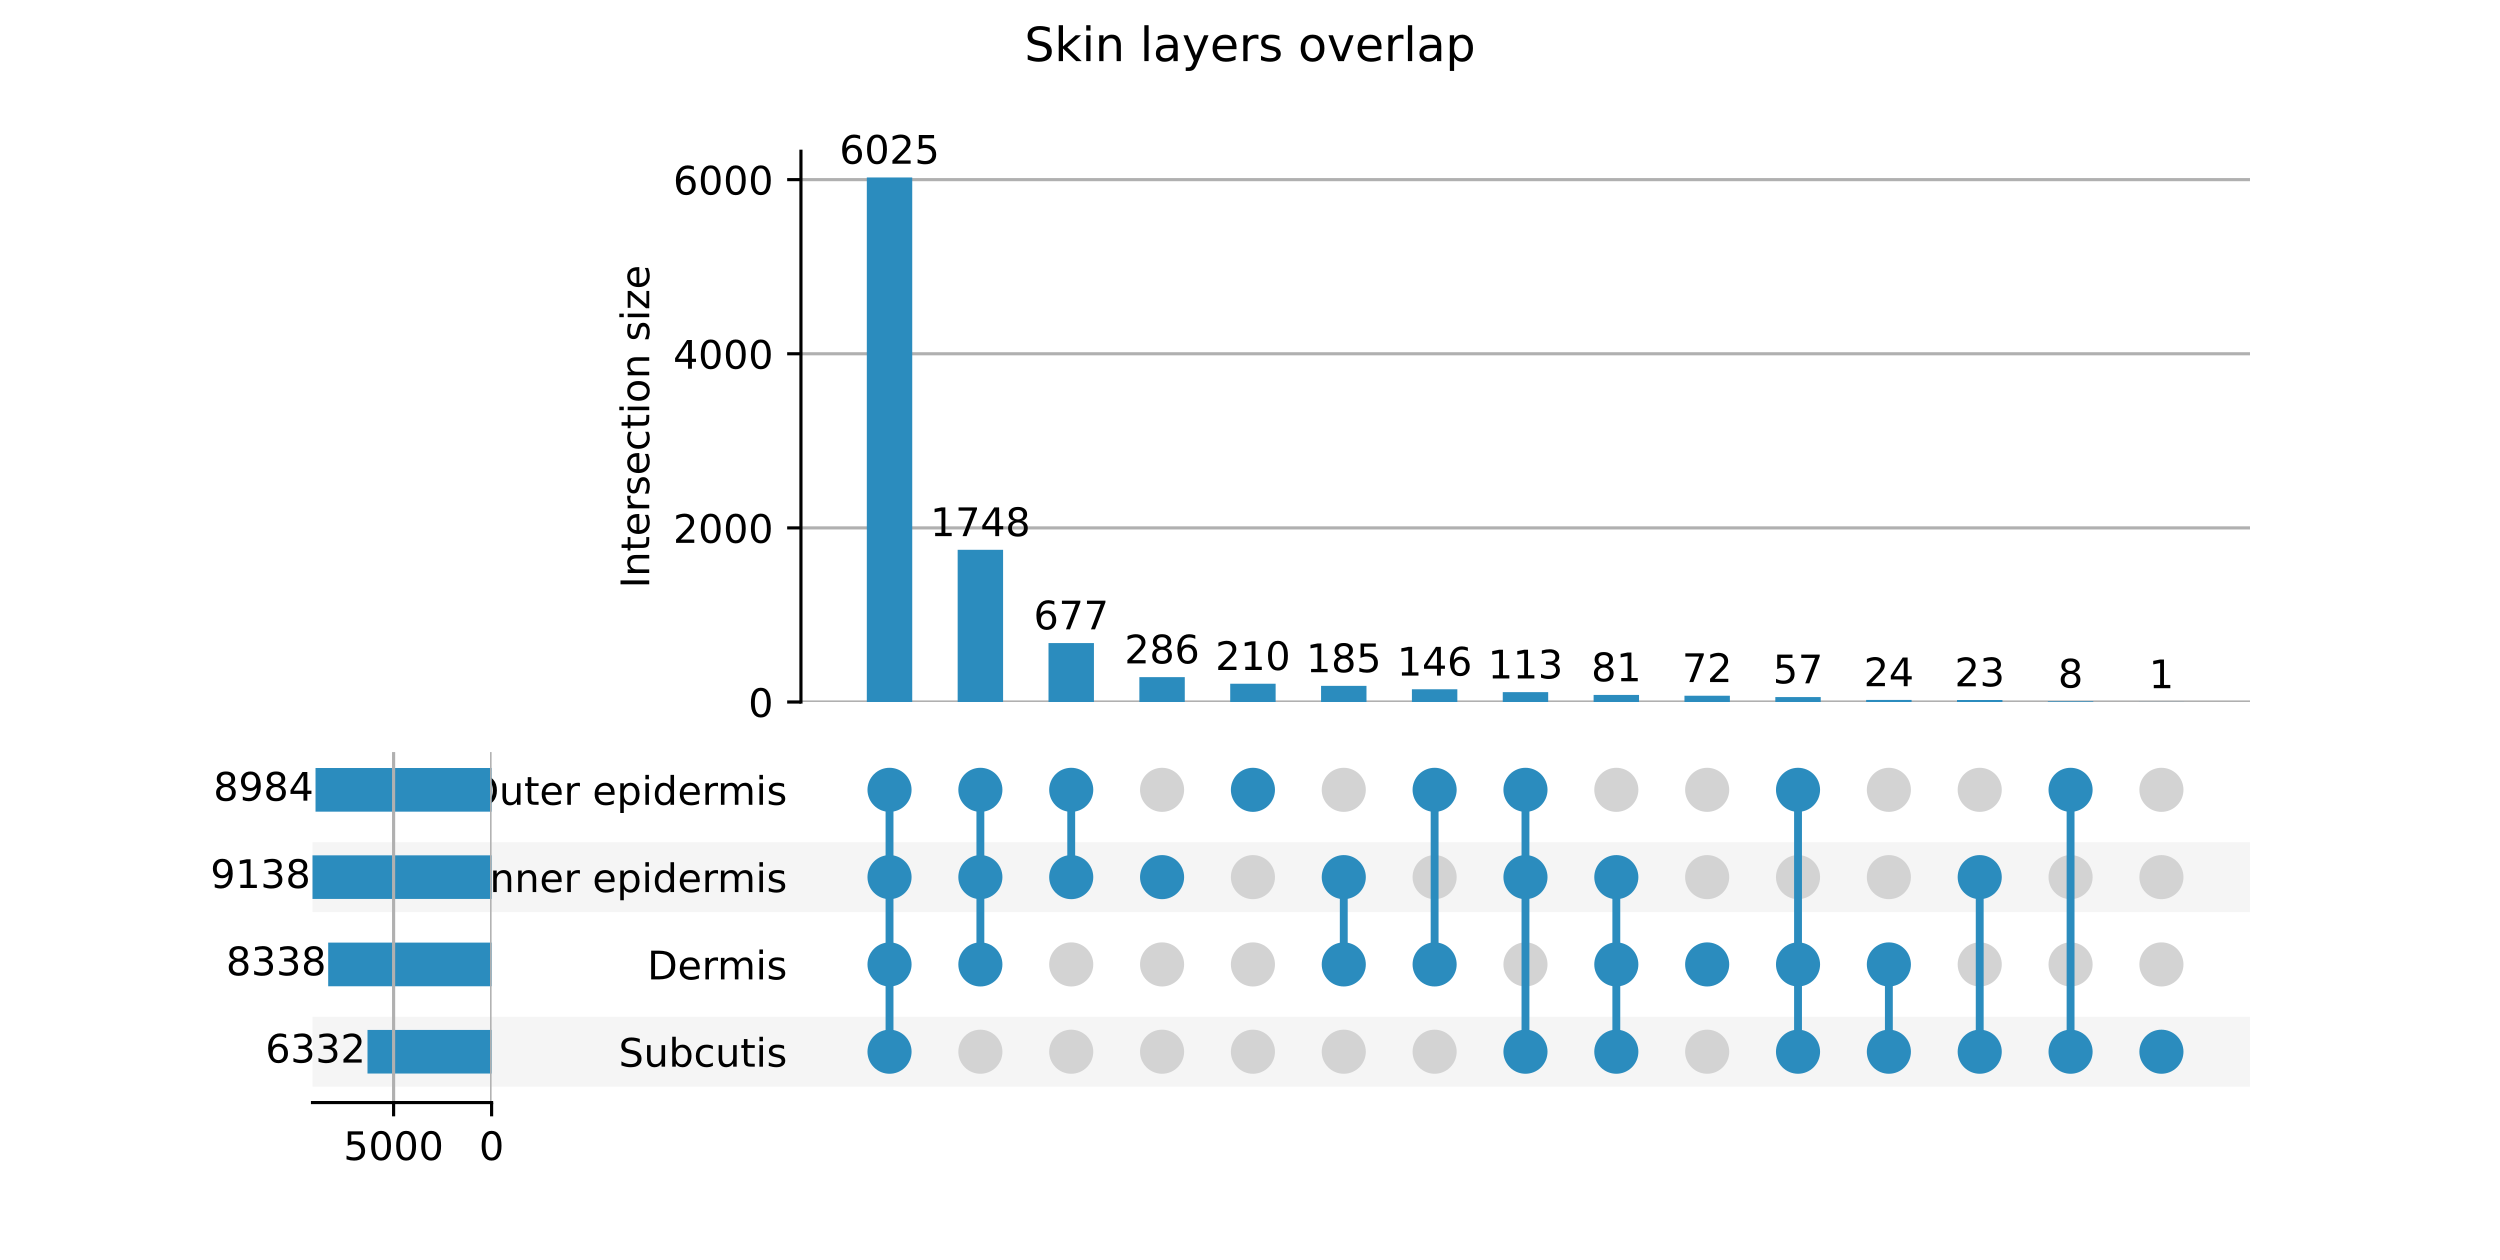 <?xml version="1.0" encoding="utf-8" standalone="no"?>
<!DOCTYPE svg PUBLIC "-//W3C//DTD SVG 1.1//EN"
  "http://www.w3.org/Graphics/SVG/1.1/DTD/svg11.dtd">
<!-- Created with matplotlib (https://matplotlib.org/) -->
<svg height="320pt" version="1.1" viewBox="0 0 634.875 320" width="634.875pt" xmlns="http://www.w3.org/2000/svg" xmlns:xlink="http://www.w3.org/1999/xlink">
 <defs>
  <style type="text/css">
*{stroke-linecap:butt;stroke-linejoin:round;}
  </style>
 </defs>
 <g id="figure_1">
  <g id="patch_1">
   <path d="M 0 320 
L 634.875 320 
L 634.875 0 
L 0 0 
z
" style="fill:#ffffff;"/>
  </g>
  <g id="axes_1">
   <g id="patch_2">
    <path clip-path="url(#p3c042561c0)" d="M 79.359 275.954 
L 571.388 275.954 
L 571.388 258.218 
L 79.359 258.218 
z
" style="fill:#f5f5f5;"/>
   </g>
   <g id="patch_3">
    <path clip-path="url(#p3c042561c0)" d="M 79.359 231.615 
L 571.388 231.615 
L 571.388 213.879 
L 79.359 213.879 
z
" style="fill:#f5f5f5;"/>
   </g>
   <g id="matplotlib.axis_1"/>
   <g id="matplotlib.axis_2">
    <g id="ytick_1"/>
    <g id="ytick_2"/>
    <g id="ytick_3"/>
    <g id="ytick_4"/>
   </g>
  </g>
  <g id="axes_2">
   <g id="PathCollection_1">
    <defs>
     <path d="M 0 5.6 
C 1.485 5.6 2.91 5.01 3.96 3.96 
C 5.01 2.91 5.6 1.485 5.6 0 
C 5.6 -1.485 5.01 -2.91 3.96 -3.96 
C 2.91 -5.01 1.485 -5.6 0 -5.6 
C -1.485 -5.6 -2.91 -5.01 -3.96 -3.96 
C -5.01 -2.91 -5.6 -1.485 -5.6 0 
C -5.6 1.485 -5.01 2.91 -3.96 3.96 
C -2.91 5.01 -1.485 5.6 0 5.6 
z
" id="C0_0_5e2c76a02c"/>
    </defs>
    <g clip-path="url(#p0ba4418e4a)">
     <use style="fill:#2b8cbe;" x="225.895" xlink:href="#C0_0_5e2c76a02c" y="267.086"/>
    </g>
    <g clip-path="url(#p0ba4418e4a)">
     <use style="fill:#2b8cbe;" x="225.895" xlink:href="#C0_0_5e2c76a02c" y="244.917"/>
    </g>
    <g clip-path="url(#p0ba4418e4a)">
     <use style="fill:#2b8cbe;" x="225.895" xlink:href="#C0_0_5e2c76a02c" y="222.747"/>
    </g>
    <g clip-path="url(#p0ba4418e4a)">
     <use style="fill:#2b8cbe;" x="225.895" xlink:href="#C0_0_5e2c76a02c" y="200.578"/>
    </g>
    <g clip-path="url(#p0ba4418e4a)">
     <use style="fill:#d3d3d3;" x="248.966" xlink:href="#C0_0_5e2c76a02c" y="267.086"/>
    </g>
    <g clip-path="url(#p0ba4418e4a)">
     <use style="fill:#2b8cbe;" x="248.966" xlink:href="#C0_0_5e2c76a02c" y="244.917"/>
    </g>
    <g clip-path="url(#p0ba4418e4a)">
     <use style="fill:#2b8cbe;" x="248.966" xlink:href="#C0_0_5e2c76a02c" y="222.747"/>
    </g>
    <g clip-path="url(#p0ba4418e4a)">
     <use style="fill:#2b8cbe;" x="248.966" xlink:href="#C0_0_5e2c76a02c" y="200.578"/>
    </g>
    <g clip-path="url(#p0ba4418e4a)">
     <use style="fill:#d3d3d3;" x="272.037" xlink:href="#C0_0_5e2c76a02c" y="267.086"/>
    </g>
    <g clip-path="url(#p0ba4418e4a)">
     <use style="fill:#d3d3d3;" x="272.037" xlink:href="#C0_0_5e2c76a02c" y="244.917"/>
    </g>
    <g clip-path="url(#p0ba4418e4a)">
     <use style="fill:#2b8cbe;" x="272.037" xlink:href="#C0_0_5e2c76a02c" y="222.747"/>
    </g>
    <g clip-path="url(#p0ba4418e4a)">
     <use style="fill:#2b8cbe;" x="272.037" xlink:href="#C0_0_5e2c76a02c" y="200.578"/>
    </g>
    <g clip-path="url(#p0ba4418e4a)">
     <use style="fill:#d3d3d3;" x="295.109" xlink:href="#C0_0_5e2c76a02c" y="267.086"/>
    </g>
    <g clip-path="url(#p0ba4418e4a)">
     <use style="fill:#d3d3d3;" x="295.109" xlink:href="#C0_0_5e2c76a02c" y="244.917"/>
    </g>
    <g clip-path="url(#p0ba4418e4a)">
     <use style="fill:#2b8cbe;" x="295.109" xlink:href="#C0_0_5e2c76a02c" y="222.747"/>
    </g>
    <g clip-path="url(#p0ba4418e4a)">
     <use style="fill:#d3d3d3;" x="295.109" xlink:href="#C0_0_5e2c76a02c" y="200.578"/>
    </g>
    <g clip-path="url(#p0ba4418e4a)">
     <use style="fill:#d3d3d3;" x="318.18" xlink:href="#C0_0_5e2c76a02c" y="267.086"/>
    </g>
    <g clip-path="url(#p0ba4418e4a)">
     <use style="fill:#d3d3d3;" x="318.18" xlink:href="#C0_0_5e2c76a02c" y="244.917"/>
    </g>
    <g clip-path="url(#p0ba4418e4a)">
     <use style="fill:#d3d3d3;" x="318.18" xlink:href="#C0_0_5e2c76a02c" y="222.747"/>
    </g>
    <g clip-path="url(#p0ba4418e4a)">
     <use style="fill:#2b8cbe;" x="318.18" xlink:href="#C0_0_5e2c76a02c" y="200.578"/>
    </g>
    <g clip-path="url(#p0ba4418e4a)">
     <use style="fill:#d3d3d3;" x="341.251" xlink:href="#C0_0_5e2c76a02c" y="267.086"/>
    </g>
    <g clip-path="url(#p0ba4418e4a)">
     <use style="fill:#2b8cbe;" x="341.251" xlink:href="#C0_0_5e2c76a02c" y="244.917"/>
    </g>
    <g clip-path="url(#p0ba4418e4a)">
     <use style="fill:#2b8cbe;" x="341.251" xlink:href="#C0_0_5e2c76a02c" y="222.747"/>
    </g>
    <g clip-path="url(#p0ba4418e4a)">
     <use style="fill:#d3d3d3;" x="341.251" xlink:href="#C0_0_5e2c76a02c" y="200.578"/>
    </g>
    <g clip-path="url(#p0ba4418e4a)">
     <use style="fill:#d3d3d3;" x="364.322" xlink:href="#C0_0_5e2c76a02c" y="267.086"/>
    </g>
    <g clip-path="url(#p0ba4418e4a)">
     <use style="fill:#2b8cbe;" x="364.322" xlink:href="#C0_0_5e2c76a02c" y="244.917"/>
    </g>
    <g clip-path="url(#p0ba4418e4a)">
     <use style="fill:#d3d3d3;" x="364.322" xlink:href="#C0_0_5e2c76a02c" y="222.747"/>
    </g>
    <g clip-path="url(#p0ba4418e4a)">
     <use style="fill:#2b8cbe;" x="364.322" xlink:href="#C0_0_5e2c76a02c" y="200.578"/>
    </g>
    <g clip-path="url(#p0ba4418e4a)">
     <use style="fill:#2b8cbe;" x="387.394" xlink:href="#C0_0_5e2c76a02c" y="267.086"/>
    </g>
    <g clip-path="url(#p0ba4418e4a)">
     <use style="fill:#d3d3d3;" x="387.394" xlink:href="#C0_0_5e2c76a02c" y="244.917"/>
    </g>
    <g clip-path="url(#p0ba4418e4a)">
     <use style="fill:#2b8cbe;" x="387.394" xlink:href="#C0_0_5e2c76a02c" y="222.747"/>
    </g>
    <g clip-path="url(#p0ba4418e4a)">
     <use style="fill:#2b8cbe;" x="387.394" xlink:href="#C0_0_5e2c76a02c" y="200.578"/>
    </g>
    <g clip-path="url(#p0ba4418e4a)">
     <use style="fill:#2b8cbe;" x="410.465" xlink:href="#C0_0_5e2c76a02c" y="267.086"/>
    </g>
    <g clip-path="url(#p0ba4418e4a)">
     <use style="fill:#2b8cbe;" x="410.465" xlink:href="#C0_0_5e2c76a02c" y="244.917"/>
    </g>
    <g clip-path="url(#p0ba4418e4a)">
     <use style="fill:#2b8cbe;" x="410.465" xlink:href="#C0_0_5e2c76a02c" y="222.747"/>
    </g>
    <g clip-path="url(#p0ba4418e4a)">
     <use style="fill:#d3d3d3;" x="410.465" xlink:href="#C0_0_5e2c76a02c" y="200.578"/>
    </g>
    <g clip-path="url(#p0ba4418e4a)">
     <use style="fill:#d3d3d3;" x="433.536" xlink:href="#C0_0_5e2c76a02c" y="267.086"/>
    </g>
    <g clip-path="url(#p0ba4418e4a)">
     <use style="fill:#2b8cbe;" x="433.536" xlink:href="#C0_0_5e2c76a02c" y="244.917"/>
    </g>
    <g clip-path="url(#p0ba4418e4a)">
     <use style="fill:#d3d3d3;" x="433.536" xlink:href="#C0_0_5e2c76a02c" y="222.747"/>
    </g>
    <g clip-path="url(#p0ba4418e4a)">
     <use style="fill:#d3d3d3;" x="433.536" xlink:href="#C0_0_5e2c76a02c" y="200.578"/>
    </g>
    <g clip-path="url(#p0ba4418e4a)">
     <use style="fill:#2b8cbe;" x="456.608" xlink:href="#C0_0_5e2c76a02c" y="267.086"/>
    </g>
    <g clip-path="url(#p0ba4418e4a)">
     <use style="fill:#2b8cbe;" x="456.608" xlink:href="#C0_0_5e2c76a02c" y="244.917"/>
    </g>
    <g clip-path="url(#p0ba4418e4a)">
     <use style="fill:#d3d3d3;" x="456.608" xlink:href="#C0_0_5e2c76a02c" y="222.747"/>
    </g>
    <g clip-path="url(#p0ba4418e4a)">
     <use style="fill:#2b8cbe;" x="456.608" xlink:href="#C0_0_5e2c76a02c" y="200.578"/>
    </g>
    <g clip-path="url(#p0ba4418e4a)">
     <use style="fill:#2b8cbe;" x="479.679" xlink:href="#C0_0_5e2c76a02c" y="267.086"/>
    </g>
    <g clip-path="url(#p0ba4418e4a)">
     <use style="fill:#2b8cbe;" x="479.679" xlink:href="#C0_0_5e2c76a02c" y="244.917"/>
    </g>
    <g clip-path="url(#p0ba4418e4a)">
     <use style="fill:#d3d3d3;" x="479.679" xlink:href="#C0_0_5e2c76a02c" y="222.747"/>
    </g>
    <g clip-path="url(#p0ba4418e4a)">
     <use style="fill:#d3d3d3;" x="479.679" xlink:href="#C0_0_5e2c76a02c" y="200.578"/>
    </g>
    <g clip-path="url(#p0ba4418e4a)">
     <use style="fill:#2b8cbe;" x="502.75" xlink:href="#C0_0_5e2c76a02c" y="267.086"/>
    </g>
    <g clip-path="url(#p0ba4418e4a)">
     <use style="fill:#d3d3d3;" x="502.75" xlink:href="#C0_0_5e2c76a02c" y="244.917"/>
    </g>
    <g clip-path="url(#p0ba4418e4a)">
     <use style="fill:#2b8cbe;" x="502.75" xlink:href="#C0_0_5e2c76a02c" y="222.747"/>
    </g>
    <g clip-path="url(#p0ba4418e4a)">
     <use style="fill:#d3d3d3;" x="502.75" xlink:href="#C0_0_5e2c76a02c" y="200.578"/>
    </g>
    <g clip-path="url(#p0ba4418e4a)">
     <use style="fill:#2b8cbe;" x="525.822" xlink:href="#C0_0_5e2c76a02c" y="267.086"/>
    </g>
    <g clip-path="url(#p0ba4418e4a)">
     <use style="fill:#d3d3d3;" x="525.822" xlink:href="#C0_0_5e2c76a02c" y="244.917"/>
    </g>
    <g clip-path="url(#p0ba4418e4a)">
     <use style="fill:#d3d3d3;" x="525.822" xlink:href="#C0_0_5e2c76a02c" y="222.747"/>
    </g>
    <g clip-path="url(#p0ba4418e4a)">
     <use style="fill:#2b8cbe;" x="525.822" xlink:href="#C0_0_5e2c76a02c" y="200.578"/>
    </g>
    <g clip-path="url(#p0ba4418e4a)">
     <use style="fill:#2b8cbe;" x="548.893" xlink:href="#C0_0_5e2c76a02c" y="267.086"/>
    </g>
    <g clip-path="url(#p0ba4418e4a)">
     <use style="fill:#d3d3d3;" x="548.893" xlink:href="#C0_0_5e2c76a02c" y="244.917"/>
    </g>
    <g clip-path="url(#p0ba4418e4a)">
     <use style="fill:#d3d3d3;" x="548.893" xlink:href="#C0_0_5e2c76a02c" y="222.747"/>
    </g>
    <g clip-path="url(#p0ba4418e4a)">
     <use style="fill:#d3d3d3;" x="548.893" xlink:href="#C0_0_5e2c76a02c" y="200.578"/>
    </g>
   </g>
   <g id="matplotlib.axis_3">
    <g id="ytick_5">
     <g id="line2d_1"/>
     <g id="text_1">
      <!-- Subcutis -->
      <defs>
       <path d="M 53.516 70.516 
L 53.516 60.891 
Q 47.906 63.578 42.922 64.891 
Q 37.938 66.219 33.297 66.219 
Q 25.25 66.219 20.875 63.094 
Q 16.5 59.969 16.5 54.203 
Q 16.5 49.359 19.406 46.891 
Q 22.312 44.438 30.422 42.922 
L 36.375 41.703 
Q 47.406 39.594 52.656 34.297 
Q 57.906 29 57.906 20.125 
Q 57.906 9.516 50.797 4.047 
Q 43.703 -1.422 29.984 -1.422 
Q 24.812 -1.422 18.969 -0.25 
Q 13.141 0.922 6.891 3.219 
L 6.891 13.375 
Q 12.891 10.016 18.656 8.297 
Q 24.422 6.594 29.984 6.594 
Q 38.422 6.594 43.016 9.906 
Q 47.609 13.234 47.609 19.391 
Q 47.609 24.75 44.312 27.781 
Q 41.016 30.812 33.5 32.328 
L 27.484 33.5 
Q 16.453 35.688 11.516 40.375 
Q 6.594 45.062 6.594 53.422 
Q 6.594 63.094 13.406 68.656 
Q 20.219 74.219 32.172 74.219 
Q 37.312 74.219 42.625 73.281 
Q 47.953 72.359 53.516 70.516 
z
" id="DejaVuSans-83"/>
       <path d="M 8.5 21.578 
L 8.5 54.688 
L 17.484 54.688 
L 17.484 21.922 
Q 17.484 14.156 20.5 10.266 
Q 23.531 6.391 29.594 6.391 
Q 36.859 6.391 41.078 11.031 
Q 45.312 15.672 45.312 23.688 
L 45.312 54.688 
L 54.297 54.688 
L 54.297 0 
L 45.312 0 
L 45.312 8.406 
Q 42.047 3.422 37.719 1 
Q 33.406 -1.422 27.688 -1.422 
Q 18.266 -1.422 13.375 4.438 
Q 8.5 10.297 8.5 21.578 
z
M 31.109 56 
z
" id="DejaVuSans-117"/>
       <path d="M 48.688 27.297 
Q 48.688 37.203 44.609 42.844 
Q 40.531 48.484 33.406 48.484 
Q 26.266 48.484 22.188 42.844 
Q 18.109 37.203 18.109 27.297 
Q 18.109 17.391 22.188 11.75 
Q 26.266 6.109 33.406 6.109 
Q 40.531 6.109 44.609 11.75 
Q 48.688 17.391 48.688 27.297 
z
M 18.109 46.391 
Q 20.953 51.266 25.266 53.625 
Q 29.594 56 35.594 56 
Q 45.562 56 51.781 48.094 
Q 58.016 40.188 58.016 27.297 
Q 58.016 14.406 51.781 6.484 
Q 45.562 -1.422 35.594 -1.422 
Q 29.594 -1.422 25.266 0.953 
Q 20.953 3.328 18.109 8.203 
L 18.109 0 
L 9.078 0 
L 9.078 75.984 
L 18.109 75.984 
z
" id="DejaVuSans-98"/>
       <path d="M 48.781 52.594 
L 48.781 44.188 
Q 44.969 46.297 41.141 47.344 
Q 37.312 48.391 33.406 48.391 
Q 24.656 48.391 19.812 42.844 
Q 14.984 37.312 14.984 27.297 
Q 14.984 17.281 19.812 11.734 
Q 24.656 6.203 33.406 6.203 
Q 37.312 6.203 41.141 7.25 
Q 44.969 8.297 48.781 10.406 
L 48.781 2.094 
Q 45.016 0.344 40.984 -0.531 
Q 36.969 -1.422 32.422 -1.422 
Q 20.062 -1.422 12.781 6.344 
Q 5.516 14.109 5.516 27.297 
Q 5.516 40.672 12.859 48.328 
Q 20.219 56 33.016 56 
Q 37.156 56 41.109 55.141 
Q 45.062 54.297 48.781 52.594 
z
" id="DejaVuSans-99"/>
       <path d="M 18.312 70.219 
L 18.312 54.688 
L 36.812 54.688 
L 36.812 47.703 
L 18.312 47.703 
L 18.312 18.016 
Q 18.312 11.328 20.141 9.422 
Q 21.969 7.516 27.594 7.516 
L 36.812 7.516 
L 36.812 0 
L 27.594 0 
Q 17.188 0 13.234 3.875 
Q 9.281 7.766 9.281 18.016 
L 9.281 47.703 
L 2.688 47.703 
L 2.688 54.688 
L 9.281 54.688 
L 9.281 70.219 
z
" id="DejaVuSans-116"/>
       <path d="M 9.422 54.688 
L 18.406 54.688 
L 18.406 0 
L 9.422 0 
z
M 9.422 75.984 
L 18.406 75.984 
L 18.406 64.594 
L 9.422 64.594 
z
" id="DejaVuSans-105"/>
       <path d="M 44.281 53.078 
L 44.281 44.578 
Q 40.484 46.531 36.375 47.5 
Q 32.281 48.484 27.875 48.484 
Q 21.188 48.484 17.844 46.438 
Q 14.5 44.391 14.5 40.281 
Q 14.5 37.156 16.891 35.375 
Q 19.281 33.594 26.516 31.984 
L 29.594 31.297 
Q 39.156 29.25 43.188 25.516 
Q 47.219 21.781 47.219 15.094 
Q 47.219 7.469 41.188 3.016 
Q 35.156 -1.422 24.609 -1.422 
Q 20.219 -1.422 15.453 -0.562 
Q 10.688 0.297 5.422 2 
L 5.422 11.281 
Q 10.406 8.688 15.234 7.391 
Q 20.062 6.109 24.812 6.109 
Q 31.156 6.109 34.562 8.281 
Q 37.984 10.453 37.984 14.406 
Q 37.984 18.062 35.516 20.016 
Q 33.062 21.969 24.703 23.781 
L 21.578 24.516 
Q 13.234 26.266 9.516 29.906 
Q 5.812 33.547 5.812 39.891 
Q 5.812 47.609 11.281 51.797 
Q 16.75 56 26.812 56 
Q 31.781 56 36.172 55.266 
Q 40.578 54.547 44.281 53.078 
z
" id="DejaVuSans-115"/>
      </defs>
      <g transform="translate(157.122 270.885)scale(0.1 -0.1)">
       <use xlink:href="#DejaVuSans-83"/>
       <use x="63.477" xlink:href="#DejaVuSans-117"/>
       <use x="126.855" xlink:href="#DejaVuSans-98"/>
       <use x="190.332" xlink:href="#DejaVuSans-99"/>
       <use x="245.312" xlink:href="#DejaVuSans-117"/>
       <use x="308.691" xlink:href="#DejaVuSans-116"/>
       <use x="347.9" xlink:href="#DejaVuSans-105"/>
       <use x="375.684" xlink:href="#DejaVuSans-115"/>
      </g>
     </g>
    </g>
    <g id="ytick_6">
     <g id="line2d_2"/>
     <g id="text_2">
      <!-- Dermis -->
      <defs>
       <path d="M 19.672 64.797 
L 19.672 8.109 
L 31.594 8.109 
Q 46.688 8.109 53.688 14.938 
Q 60.688 21.781 60.688 36.531 
Q 60.688 51.172 53.688 57.984 
Q 46.688 64.797 31.594 64.797 
z
M 9.812 72.906 
L 30.078 72.906 
Q 51.266 72.906 61.172 64.094 
Q 71.094 55.281 71.094 36.531 
Q 71.094 17.672 61.125 8.828 
Q 51.172 0 30.078 0 
L 9.812 0 
z
" id="DejaVuSans-68"/>
       <path d="M 56.203 29.594 
L 56.203 25.203 
L 14.891 25.203 
Q 15.484 15.922 20.484 11.062 
Q 25.484 6.203 34.422 6.203 
Q 39.594 6.203 44.453 7.469 
Q 49.312 8.734 54.109 11.281 
L 54.109 2.781 
Q 49.266 0.734 44.188 -0.344 
Q 39.109 -1.422 33.891 -1.422 
Q 20.797 -1.422 13.156 6.188 
Q 5.516 13.812 5.516 26.812 
Q 5.516 40.234 12.766 48.109 
Q 20.016 56 32.328 56 
Q 43.359 56 49.781 48.891 
Q 56.203 41.797 56.203 29.594 
z
M 47.219 32.234 
Q 47.125 39.594 43.094 43.984 
Q 39.062 48.391 32.422 48.391 
Q 24.906 48.391 20.391 44.141 
Q 15.875 39.891 15.188 32.172 
z
" id="DejaVuSans-101"/>
       <path d="M 41.109 46.297 
Q 39.594 47.172 37.812 47.578 
Q 36.031 48 33.891 48 
Q 26.266 48 22.188 43.047 
Q 18.109 38.094 18.109 28.812 
L 18.109 0 
L 9.078 0 
L 9.078 54.688 
L 18.109 54.688 
L 18.109 46.188 
Q 20.953 51.172 25.484 53.578 
Q 30.031 56 36.531 56 
Q 37.453 56 38.578 55.875 
Q 39.703 55.766 41.062 55.516 
z
" id="DejaVuSans-114"/>
       <path d="M 52 44.188 
Q 55.375 50.25 60.062 53.125 
Q 64.75 56 71.094 56 
Q 79.641 56 84.281 50.016 
Q 88.922 44.047 88.922 33.016 
L 88.922 0 
L 79.891 0 
L 79.891 32.719 
Q 79.891 40.578 77.094 44.375 
Q 74.312 48.188 68.609 48.188 
Q 61.625 48.188 57.562 43.547 
Q 53.516 38.922 53.516 30.906 
L 53.516 0 
L 44.484 0 
L 44.484 32.719 
Q 44.484 40.625 41.703 44.406 
Q 38.922 48.188 33.109 48.188 
Q 26.219 48.188 22.156 43.531 
Q 18.109 38.875 18.109 30.906 
L 18.109 0 
L 9.078 0 
L 9.078 54.688 
L 18.109 54.688 
L 18.109 46.188 
Q 21.188 51.219 25.484 53.609 
Q 29.781 56 35.688 56 
Q 41.656 56 45.828 52.969 
Q 50 49.953 52 44.188 
z
" id="DejaVuSans-109"/>
      </defs>
      <g transform="translate(164.383 248.716)scale(0.1 -0.1)">
       <use xlink:href="#DejaVuSans-68"/>
       <use x="77.002" xlink:href="#DejaVuSans-101"/>
       <use x="138.525" xlink:href="#DejaVuSans-114"/>
       <use x="177.889" xlink:href="#DejaVuSans-109"/>
       <use x="275.301" xlink:href="#DejaVuSans-105"/>
       <use x="303.084" xlink:href="#DejaVuSans-115"/>
      </g>
     </g>
    </g>
    <g id="ytick_7">
     <g id="line2d_3"/>
     <g id="text_3">
      <!-- Inner epidermis -->
      <defs>
       <path d="M 9.812 72.906 
L 19.672 72.906 
L 19.672 0 
L 9.812 0 
z
" id="DejaVuSans-73"/>
       <path d="M 54.891 33.016 
L 54.891 0 
L 45.906 0 
L 45.906 32.719 
Q 45.906 40.484 42.875 44.328 
Q 39.844 48.188 33.797 48.188 
Q 26.516 48.188 22.312 43.547 
Q 18.109 38.922 18.109 30.906 
L 18.109 0 
L 9.078 0 
L 9.078 54.688 
L 18.109 54.688 
L 18.109 46.188 
Q 21.344 51.125 25.703 53.562 
Q 30.078 56 35.797 56 
Q 45.219 56 50.047 50.172 
Q 54.891 44.344 54.891 33.016 
z
" id="DejaVuSans-110"/>
       <path id="DejaVuSans-32"/>
       <path d="M 18.109 8.203 
L 18.109 -20.797 
L 9.078 -20.797 
L 9.078 54.688 
L 18.109 54.688 
L 18.109 46.391 
Q 20.953 51.266 25.266 53.625 
Q 29.594 56 35.594 56 
Q 45.562 56 51.781 48.094 
Q 58.016 40.188 58.016 27.297 
Q 58.016 14.406 51.781 6.484 
Q 45.562 -1.422 35.594 -1.422 
Q 29.594 -1.422 25.266 0.953 
Q 20.953 3.328 18.109 8.203 
z
M 48.688 27.297 
Q 48.688 37.203 44.609 42.844 
Q 40.531 48.484 33.406 48.484 
Q 26.266 48.484 22.188 42.844 
Q 18.109 37.203 18.109 27.297 
Q 18.109 17.391 22.188 11.75 
Q 26.266 6.109 33.406 6.109 
Q 40.531 6.109 44.609 11.75 
Q 48.688 17.391 48.688 27.297 
z
" id="DejaVuSans-112"/>
       <path d="M 45.406 46.391 
L 45.406 75.984 
L 54.391 75.984 
L 54.391 0 
L 45.406 0 
L 45.406 8.203 
Q 42.578 3.328 38.25 0.953 
Q 33.938 -1.422 27.875 -1.422 
Q 17.969 -1.422 11.734 6.484 
Q 5.516 14.406 5.516 27.297 
Q 5.516 40.188 11.734 48.094 
Q 17.969 56 27.875 56 
Q 33.938 56 38.25 53.625 
Q 42.578 51.266 45.406 46.391 
z
M 14.797 27.297 
Q 14.797 17.391 18.875 11.75 
Q 22.953 6.109 30.078 6.109 
Q 37.203 6.109 41.297 11.75 
Q 45.406 17.391 45.406 27.297 
Q 45.406 37.203 41.297 42.844 
Q 37.203 48.484 30.078 48.484 
Q 22.953 48.484 18.875 42.844 
Q 14.797 37.203 14.797 27.297 
z
" id="DejaVuSans-100"/>
      </defs>
      <g transform="translate(121.388 226.546)scale(0.1 -0.1)">
       <use xlink:href="#DejaVuSans-73"/>
       <use x="29.492" xlink:href="#DejaVuSans-110"/>
       <use x="92.871" xlink:href="#DejaVuSans-110"/>
       <use x="156.25" xlink:href="#DejaVuSans-101"/>
       <use x="217.773" xlink:href="#DejaVuSans-114"/>
       <use x="258.887" xlink:href="#DejaVuSans-32"/>
       <use x="290.674" xlink:href="#DejaVuSans-101"/>
       <use x="352.197" xlink:href="#DejaVuSans-112"/>
       <use x="415.674" xlink:href="#DejaVuSans-105"/>
       <use x="443.457" xlink:href="#DejaVuSans-100"/>
       <use x="506.934" xlink:href="#DejaVuSans-101"/>
       <use x="568.457" xlink:href="#DejaVuSans-114"/>
       <use x="607.82" xlink:href="#DejaVuSans-109"/>
       <use x="705.232" xlink:href="#DejaVuSans-105"/>
       <use x="733.016" xlink:href="#DejaVuSans-115"/>
      </g>
     </g>
    </g>
    <g id="ytick_8">
     <g id="line2d_4"/>
     <g id="text_4">
      <!-- Outer epidermis -->
      <defs>
       <path d="M 39.406 66.219 
Q 28.656 66.219 22.328 58.203 
Q 16.016 50.203 16.016 36.375 
Q 16.016 22.609 22.328 14.594 
Q 28.656 6.594 39.406 6.594 
Q 50.141 6.594 56.422 14.594 
Q 62.703 22.609 62.703 36.375 
Q 62.703 50.203 56.422 58.203 
Q 50.141 66.219 39.406 66.219 
z
M 39.406 74.219 
Q 54.734 74.219 63.906 63.938 
Q 73.094 53.656 73.094 36.375 
Q 73.094 19.141 63.906 8.859 
Q 54.734 -1.422 39.406 -1.422 
Q 24.031 -1.422 14.812 8.828 
Q 5.609 19.094 5.609 36.375 
Q 5.609 53.656 14.812 63.938 
Q 24.031 74.219 39.406 74.219 
z
" id="DejaVuSans-79"/>
      </defs>
      <g transform="translate(118.883 204.377)scale(0.1 -0.1)">
       <use xlink:href="#DejaVuSans-79"/>
       <use x="78.711" xlink:href="#DejaVuSans-117"/>
       <use x="142.09" xlink:href="#DejaVuSans-116"/>
       <use x="181.299" xlink:href="#DejaVuSans-101"/>
       <use x="242.822" xlink:href="#DejaVuSans-114"/>
       <use x="283.936" xlink:href="#DejaVuSans-32"/>
       <use x="315.723" xlink:href="#DejaVuSans-101"/>
       <use x="377.246" xlink:href="#DejaVuSans-112"/>
       <use x="440.723" xlink:href="#DejaVuSans-105"/>
       <use x="468.506" xlink:href="#DejaVuSans-100"/>
       <use x="531.982" xlink:href="#DejaVuSans-101"/>
       <use x="593.506" xlink:href="#DejaVuSans-114"/>
       <use x="632.869" xlink:href="#DejaVuSans-109"/>
       <use x="730.281" xlink:href="#DejaVuSans-105"/>
       <use x="758.064" xlink:href="#DejaVuSans-115"/>
      </g>
     </g>
    </g>
   </g>
   <g id="LineCollection_1">
    <path clip-path="url(#p0ba4418e4a)" d="M 225.895 267.086 
L 225.895 200.578 
" style="fill:none;stroke:#2b8cbe;stroke-width:2;"/>
    <path clip-path="url(#p0ba4418e4a)" d="M 248.966 244.917 
L 248.966 200.578 
" style="fill:none;stroke:#2b8cbe;stroke-width:2;"/>
    <path clip-path="url(#p0ba4418e4a)" d="M 272.037 222.747 
L 272.037 200.578 
" style="fill:none;stroke:#2b8cbe;stroke-width:2;"/>
    <path clip-path="url(#p0ba4418e4a)" d="M 295.109 222.747 
L 295.109 222.747 
" style="fill:none;stroke:#2b8cbe;stroke-width:2;"/>
    <path clip-path="url(#p0ba4418e4a)" d="M 318.18 200.578 
L 318.18 200.578 
" style="fill:none;stroke:#2b8cbe;stroke-width:2;"/>
    <path clip-path="url(#p0ba4418e4a)" d="M 341.251 244.917 
L 341.251 222.747 
" style="fill:none;stroke:#2b8cbe;stroke-width:2;"/>
    <path clip-path="url(#p0ba4418e4a)" d="M 364.322 244.917 
L 364.322 200.578 
" style="fill:none;stroke:#2b8cbe;stroke-width:2;"/>
    <path clip-path="url(#p0ba4418e4a)" d="M 387.394 267.086 
L 387.394 200.578 
" style="fill:none;stroke:#2b8cbe;stroke-width:2;"/>
    <path clip-path="url(#p0ba4418e4a)" d="M 410.465 267.086 
L 410.465 222.747 
" style="fill:none;stroke:#2b8cbe;stroke-width:2;"/>
    <path clip-path="url(#p0ba4418e4a)" d="M 433.536 244.917 
L 433.536 244.917 
" style="fill:none;stroke:#2b8cbe;stroke-width:2;"/>
    <path clip-path="url(#p0ba4418e4a)" d="M 456.608 267.086 
L 456.608 200.578 
" style="fill:none;stroke:#2b8cbe;stroke-width:2;"/>
    <path clip-path="url(#p0ba4418e4a)" d="M 479.679 267.086 
L 479.679 244.917 
" style="fill:none;stroke:#2b8cbe;stroke-width:2;"/>
    <path clip-path="url(#p0ba4418e4a)" d="M 502.75 267.086 
L 502.75 222.747 
" style="fill:none;stroke:#2b8cbe;stroke-width:2;"/>
    <path clip-path="url(#p0ba4418e4a)" d="M 525.822 267.086 
L 525.822 200.578 
" style="fill:none;stroke:#2b8cbe;stroke-width:2;"/>
    <path clip-path="url(#p0ba4418e4a)" d="M 548.893 267.086 
L 548.893 267.086 
" style="fill:none;stroke:#2b8cbe;stroke-width:2;"/>
   </g>
  </g>
  <g id="axes_3">
   <g id="patch_4">
    <path clip-path="url(#p983e0ebde7)" d="M 124.841 272.629 
L 93.325 272.629 
L 93.325 261.544 
L 124.841 261.544 
z
" style="fill:#2b8cbe;"/>
   </g>
   <g id="patch_5">
    <path clip-path="url(#p983e0ebde7)" d="M 124.841 250.459 
L 83.341 250.459 
L 83.341 239.374 
L 124.841 239.374 
z
" style="fill:#2b8cbe;"/>
   </g>
   <g id="patch_6">
    <path clip-path="url(#p983e0ebde7)" d="M 124.841 228.29 
L 79.359 228.29 
L 79.359 217.205 
L 124.841 217.205 
z
" style="fill:#2b8cbe;"/>
   </g>
   <g id="patch_7">
    <path clip-path="url(#p983e0ebde7)" d="M 124.841 206.12 
L 80.126 206.12 
L 80.126 195.035 
L 124.841 195.035 
z
" style="fill:#2b8cbe;"/>
   </g>
   <g id="matplotlib.axis_4">
    <g id="xtick_1">
     <g id="line2d_5">
      <path clip-path="url(#p983e0ebde7)" d="M 124.841 280 
L 124.841 190.989 
" style="fill:none;stroke:#b0b0b0;stroke-linecap:square;stroke-width:0.8;"/>
     </g>
     <g id="line2d_6">
      <defs>
       <path d="M 0 0 
L 0 3.5 
" id="m8271b9e936" style="stroke:#000000;stroke-width:0.8;"/>
      </defs>
      <g>
       <use style="stroke:#000000;stroke-width:0.8;" x="124.841" xlink:href="#m8271b9e936" y="280"/>
      </g>
     </g>
     <g id="text_5">
      <!-- 0 -->
      <defs>
       <path d="M 31.781 66.406 
Q 24.172 66.406 20.328 58.906 
Q 16.5 51.422 16.5 36.375 
Q 16.5 21.391 20.328 13.891 
Q 24.172 6.391 31.781 6.391 
Q 39.453 6.391 43.281 13.891 
Q 47.125 21.391 47.125 36.375 
Q 47.125 51.422 43.281 58.906 
Q 39.453 66.406 31.781 66.406 
z
M 31.781 74.219 
Q 44.047 74.219 50.516 64.516 
Q 56.984 54.828 56.984 36.375 
Q 56.984 17.969 50.516 8.266 
Q 44.047 -1.422 31.781 -1.422 
Q 19.531 -1.422 13.062 8.266 
Q 6.594 17.969 6.594 36.375 
Q 6.594 54.828 13.062 64.516 
Q 19.531 74.219 31.781 74.219 
z
" id="DejaVuSans-48"/>
      </defs>
      <g transform="translate(121.66 294.598)scale(0.1 -0.1)">
       <use xlink:href="#DejaVuSans-48"/>
      </g>
     </g>
    </g>
    <g id="xtick_2">
     <g id="line2d_7">
      <path clip-path="url(#p983e0ebde7)" d="M 99.955 280 
L 99.955 190.989 
" style="fill:none;stroke:#b0b0b0;stroke-linecap:square;stroke-width:0.8;"/>
     </g>
     <g id="line2d_8">
      <g>
       <use style="stroke:#000000;stroke-width:0.8;" x="99.955" xlink:href="#m8271b9e936" y="280"/>
      </g>
     </g>
     <g id="text_6">
      <!-- 5000 -->
      <defs>
       <path d="M 10.797 72.906 
L 49.516 72.906 
L 49.516 64.594 
L 19.828 64.594 
L 19.828 46.734 
Q 21.969 47.469 24.109 47.828 
Q 26.266 48.188 28.422 48.188 
Q 40.625 48.188 47.75 41.5 
Q 54.891 34.812 54.891 23.391 
Q 54.891 11.625 47.562 5.094 
Q 40.234 -1.422 26.906 -1.422 
Q 22.312 -1.422 17.547 -0.641 
Q 12.797 0.141 7.719 1.703 
L 7.719 11.625 
Q 12.109 9.234 16.797 8.062 
Q 21.484 6.891 26.703 6.891 
Q 35.156 6.891 40.078 11.328 
Q 45.016 15.766 45.016 23.391 
Q 45.016 31 40.078 35.438 
Q 35.156 39.891 26.703 39.891 
Q 22.75 39.891 18.812 39.016 
Q 14.891 38.141 10.797 36.281 
z
" id="DejaVuSans-53"/>
      </defs>
      <g transform="translate(87.23 294.598)scale(0.1 -0.1)">
       <use xlink:href="#DejaVuSans-53"/>
       <use x="63.623" xlink:href="#DejaVuSans-48"/>
       <use x="127.246" xlink:href="#DejaVuSans-48"/>
       <use x="190.869" xlink:href="#DejaVuSans-48"/>
      </g>
     </g>
    </g>
   </g>
   <g id="patch_8">
    <path d="M 79.359 280 
L 124.841 280 
" style="fill:none;stroke:#000000;stroke-linecap:square;stroke-linejoin:miter;stroke-width:0.8;"/>
   </g>
   <g id="text_7">
    <!-- 6332 -->
    <defs>
     <path d="M 33.016 40.375 
Q 26.375 40.375 22.484 35.828 
Q 18.609 31.297 18.609 23.391 
Q 18.609 15.531 22.484 10.953 
Q 26.375 6.391 33.016 6.391 
Q 39.656 6.391 43.531 10.953 
Q 47.406 15.531 47.406 23.391 
Q 47.406 31.297 43.531 35.828 
Q 39.656 40.375 33.016 40.375 
z
M 52.594 71.297 
L 52.594 62.312 
Q 48.875 64.062 45.094 64.984 
Q 41.312 65.922 37.594 65.922 
Q 27.828 65.922 22.672 59.328 
Q 17.531 52.734 16.797 39.406 
Q 19.672 43.656 24.016 45.922 
Q 28.375 48.188 33.594 48.188 
Q 44.578 48.188 50.953 41.516 
Q 57.328 34.859 57.328 23.391 
Q 57.328 12.156 50.688 5.359 
Q 44.047 -1.422 33.016 -1.422 
Q 20.359 -1.422 13.672 8.266 
Q 6.984 17.969 6.984 36.375 
Q 6.984 53.656 15.188 63.938 
Q 23.391 74.219 37.203 74.219 
Q 40.922 74.219 44.703 73.484 
Q 48.484 72.75 52.594 71.297 
z
" id="DejaVuSans-54"/>
     <path d="M 40.578 39.312 
Q 47.656 37.797 51.625 33 
Q 55.609 28.219 55.609 21.188 
Q 55.609 10.406 48.188 4.484 
Q 40.766 -1.422 27.094 -1.422 
Q 22.516 -1.422 17.656 -0.516 
Q 12.797 0.391 7.625 2.203 
L 7.625 11.719 
Q 11.719 9.328 16.594 8.109 
Q 21.484 6.891 26.812 6.891 
Q 36.078 6.891 40.938 10.547 
Q 45.797 14.203 45.797 21.188 
Q 45.797 27.641 41.281 31.266 
Q 36.766 34.906 28.719 34.906 
L 20.219 34.906 
L 20.219 43.016 
L 29.109 43.016 
Q 36.375 43.016 40.234 45.922 
Q 44.094 48.828 44.094 54.297 
Q 44.094 59.906 40.109 62.906 
Q 36.141 65.922 28.719 65.922 
Q 24.656 65.922 20.016 65.031 
Q 15.375 64.156 9.812 62.312 
L 9.812 71.094 
Q 15.438 72.656 20.344 73.438 
Q 25.25 74.219 29.594 74.219 
Q 40.828 74.219 47.359 69.109 
Q 53.906 64.016 53.906 55.328 
Q 53.906 49.266 50.438 45.094 
Q 46.969 40.922 40.578 39.312 
z
" id="DejaVuSans-51"/>
     <path d="M 19.188 8.297 
L 53.609 8.297 
L 53.609 0 
L 7.328 0 
L 7.328 8.297 
Q 12.938 14.109 22.625 23.891 
Q 32.328 33.688 34.812 36.531 
Q 39.547 41.844 41.422 45.531 
Q 43.312 49.219 43.312 52.781 
Q 43.312 58.594 39.234 62.25 
Q 35.156 65.922 28.609 65.922 
Q 23.969 65.922 18.812 64.312 
Q 13.672 62.703 7.812 59.422 
L 7.812 69.391 
Q 13.766 71.781 18.938 73 
Q 24.125 74.219 28.422 74.219 
Q 39.75 74.219 46.484 68.547 
Q 53.219 62.891 53.219 53.422 
Q 53.219 48.922 51.531 44.891 
Q 49.859 40.875 45.406 35.406 
Q 44.188 33.984 37.641 27.219 
Q 31.109 20.453 19.188 8.297 
z
" id="DejaVuSans-50"/>
    </defs>
    <g transform="translate(67.398 269.846)scale(0.1 -0.1)">
     <use xlink:href="#DejaVuSans-54"/>
     <use x="63.623" xlink:href="#DejaVuSans-51"/>
     <use x="127.246" xlink:href="#DejaVuSans-51"/>
     <use x="190.869" xlink:href="#DejaVuSans-50"/>
    </g>
   </g>
   <g id="text_8">
    <!-- 8338 -->
    <defs>
     <path d="M 31.781 34.625 
Q 24.75 34.625 20.719 30.859 
Q 16.703 27.094 16.703 20.516 
Q 16.703 13.922 20.719 10.156 
Q 24.75 6.391 31.781 6.391 
Q 38.812 6.391 42.859 10.172 
Q 46.922 13.969 46.922 20.516 
Q 46.922 27.094 42.891 30.859 
Q 38.875 34.625 31.781 34.625 
z
M 21.922 38.812 
Q 15.578 40.375 12.031 44.719 
Q 8.5 49.078 8.5 55.328 
Q 8.5 64.062 14.719 69.141 
Q 20.953 74.219 31.781 74.219 
Q 42.672 74.219 48.875 69.141 
Q 55.078 64.062 55.078 55.328 
Q 55.078 49.078 51.531 44.719 
Q 48 40.375 41.703 38.812 
Q 48.828 37.156 52.797 32.312 
Q 56.781 27.484 56.781 20.516 
Q 56.781 9.906 50.312 4.234 
Q 43.844 -1.422 31.781 -1.422 
Q 19.734 -1.422 13.25 4.234 
Q 6.781 9.906 6.781 20.516 
Q 6.781 27.484 10.781 32.312 
Q 14.797 37.156 21.922 38.812 
z
M 18.312 54.391 
Q 18.312 48.734 21.844 45.562 
Q 25.391 42.391 31.781 42.391 
Q 38.141 42.391 41.719 45.562 
Q 45.312 48.734 45.312 54.391 
Q 45.312 60.062 41.719 63.234 
Q 38.141 66.406 31.781 66.406 
Q 25.391 66.406 21.844 63.234 
Q 18.312 60.062 18.312 54.391 
z
" id="DejaVuSans-56"/>
    </defs>
    <g transform="translate(57.414 247.676)scale(0.1 -0.1)">
     <use xlink:href="#DejaVuSans-56"/>
     <use x="63.623" xlink:href="#DejaVuSans-51"/>
     <use x="127.246" xlink:href="#DejaVuSans-51"/>
     <use x="190.869" xlink:href="#DejaVuSans-56"/>
    </g>
   </g>
   <g id="text_9">
    <!-- 9138 -->
    <defs>
     <path d="M 10.984 1.516 
L 10.984 10.5 
Q 14.703 8.734 18.5 7.812 
Q 22.312 6.891 25.984 6.891 
Q 35.75 6.891 40.891 13.453 
Q 46.047 20.016 46.781 33.406 
Q 43.953 29.203 39.594 26.953 
Q 35.25 24.703 29.984 24.703 
Q 19.047 24.703 12.672 31.312 
Q 6.297 37.938 6.297 49.422 
Q 6.297 60.641 12.938 67.422 
Q 19.578 74.219 30.609 74.219 
Q 43.266 74.219 49.922 64.516 
Q 56.594 54.828 56.594 36.375 
Q 56.594 19.141 48.406 8.859 
Q 40.234 -1.422 26.422 -1.422 
Q 22.703 -1.422 18.891 -0.688 
Q 15.094 0.047 10.984 1.516 
z
M 30.609 32.422 
Q 37.25 32.422 41.125 36.953 
Q 45.016 41.5 45.016 49.422 
Q 45.016 57.281 41.125 61.844 
Q 37.25 66.406 30.609 66.406 
Q 23.969 66.406 20.094 61.844 
Q 16.219 57.281 16.219 49.422 
Q 16.219 41.5 20.094 36.953 
Q 23.969 32.422 30.609 32.422 
z
" id="DejaVuSans-57"/>
     <path d="M 12.406 8.297 
L 28.516 8.297 
L 28.516 63.922 
L 10.984 60.406 
L 10.984 69.391 
L 28.422 72.906 
L 38.281 72.906 
L 38.281 8.297 
L 54.391 8.297 
L 54.391 0 
L 12.406 0 
z
" id="DejaVuSans-49"/>
    </defs>
    <g transform="translate(53.432 225.507)scale(0.1 -0.1)">
     <use xlink:href="#DejaVuSans-57"/>
     <use x="63.623" xlink:href="#DejaVuSans-49"/>
     <use x="127.246" xlink:href="#DejaVuSans-51"/>
     <use x="190.869" xlink:href="#DejaVuSans-56"/>
    </g>
   </g>
   <g id="text_10">
    <!-- 8984 -->
    <defs>
     <path d="M 37.797 64.312 
L 12.891 25.391 
L 37.797 25.391 
z
M 35.203 72.906 
L 47.609 72.906 
L 47.609 25.391 
L 58.016 25.391 
L 58.016 17.188 
L 47.609 17.188 
L 47.609 0 
L 37.797 0 
L 37.797 17.188 
L 4.891 17.188 
L 4.891 26.703 
z
" id="DejaVuSans-52"/>
    </defs>
    <g transform="translate(54.198 203.337)scale(0.1 -0.1)">
     <use xlink:href="#DejaVuSans-56"/>
     <use x="63.623" xlink:href="#DejaVuSans-57"/>
     <use x="127.246" xlink:href="#DejaVuSans-56"/>
     <use x="190.869" xlink:href="#DejaVuSans-52"/>
    </g>
   </g>
  </g>
  <g id="axes_4">
   <g id="patch_9">
    <path d="M 203.4 178.274 
L 571.388 178.274 
L 571.388 38.4 
L 203.4 38.4 
z
" style="fill:#ffffff;"/>
   </g>
   <g id="matplotlib.axis_5">
    <g id="ytick_9">
     <g id="line2d_9">
      <path clip-path="url(#p171d33294b)" d="M 203.4 178.274 
L 571.388 178.274 
" style="fill:none;stroke:#b0b0b0;stroke-linecap:square;stroke-width:0.8;"/>
     </g>
     <g id="line2d_10">
      <defs>
       <path d="M 0 0 
L -3.5 0 
" id="m083a93c0ed" style="stroke:#000000;stroke-width:0.8;"/>
      </defs>
      <g>
       <use style="stroke:#000000;stroke-width:0.8;" x="203.4" xlink:href="#m083a93c0ed" y="178.274"/>
      </g>
     </g>
     <g id="text_11">
      <!-- 0 -->
      <g transform="translate(190.038 182.073)scale(0.1 -0.1)">
       <use xlink:href="#DejaVuSans-48"/>
      </g>
     </g>
    </g>
    <g id="ytick_10">
     <g id="line2d_11">
      <path clip-path="url(#p171d33294b)" d="M 203.4 134.054 
L 571.388 134.054 
" style="fill:none;stroke:#b0b0b0;stroke-linecap:square;stroke-width:0.8;"/>
     </g>
     <g id="line2d_12">
      <g>
       <use style="stroke:#000000;stroke-width:0.8;" x="203.4" xlink:href="#m083a93c0ed" y="134.054"/>
      </g>
     </g>
     <g id="text_12">
      <!-- 2000 -->
      <g transform="translate(170.95 137.853)scale(0.1 -0.1)">
       <use xlink:href="#DejaVuSans-50"/>
       <use x="63.623" xlink:href="#DejaVuSans-48"/>
       <use x="127.246" xlink:href="#DejaVuSans-48"/>
       <use x="190.869" xlink:href="#DejaVuSans-48"/>
      </g>
     </g>
    </g>
    <g id="ytick_11">
     <g id="line2d_13">
      <path clip-path="url(#p171d33294b)" d="M 203.4 89.833 
L 571.388 89.833 
" style="fill:none;stroke:#b0b0b0;stroke-linecap:square;stroke-width:0.8;"/>
     </g>
     <g id="line2d_14">
      <g>
       <use style="stroke:#000000;stroke-width:0.8;" x="203.4" xlink:href="#m083a93c0ed" y="89.833"/>
      </g>
     </g>
     <g id="text_13">
      <!-- 4000 -->
      <g transform="translate(170.95 93.633)scale(0.1 -0.1)">
       <use xlink:href="#DejaVuSans-52"/>
       <use x="63.623" xlink:href="#DejaVuSans-48"/>
       <use x="127.246" xlink:href="#DejaVuSans-48"/>
       <use x="190.869" xlink:href="#DejaVuSans-48"/>
      </g>
     </g>
    </g>
    <g id="ytick_12">
     <g id="line2d_15">
      <path clip-path="url(#p171d33294b)" d="M 203.4 45.613 
L 571.388 45.613 
" style="fill:none;stroke:#b0b0b0;stroke-linecap:square;stroke-width:0.8;"/>
     </g>
     <g id="line2d_16">
      <g>
       <use style="stroke:#000000;stroke-width:0.8;" x="203.4" xlink:href="#m083a93c0ed" y="45.613"/>
      </g>
     </g>
     <g id="text_14">
      <!-- 6000 -->
      <g transform="translate(170.95 49.413)scale(0.1 -0.1)">
       <use xlink:href="#DejaVuSans-54"/>
       <use x="63.623" xlink:href="#DejaVuSans-48"/>
       <use x="127.246" xlink:href="#DejaVuSans-48"/>
       <use x="190.869" xlink:href="#DejaVuSans-48"/>
      </g>
     </g>
    </g>
    <g id="text_15">
     <!-- Intersection size -->
     <defs>
      <path d="M 30.609 48.391 
Q 23.391 48.391 19.188 42.75 
Q 14.984 37.109 14.984 27.297 
Q 14.984 17.484 19.156 11.844 
Q 23.344 6.203 30.609 6.203 
Q 37.797 6.203 41.984 11.859 
Q 46.188 17.531 46.188 27.297 
Q 46.188 37.016 41.984 42.703 
Q 37.797 48.391 30.609 48.391 
z
M 30.609 56 
Q 42.328 56 49.016 48.375 
Q 55.719 40.766 55.719 27.297 
Q 55.719 13.875 49.016 6.219 
Q 42.328 -1.422 30.609 -1.422 
Q 18.844 -1.422 12.172 6.219 
Q 5.516 13.875 5.516 27.297 
Q 5.516 40.766 12.172 48.375 
Q 18.844 56 30.609 56 
z
" id="DejaVuSans-111"/>
      <path d="M 5.516 54.688 
L 48.188 54.688 
L 48.188 46.484 
L 14.406 7.172 
L 48.188 7.172 
L 48.188 0 
L 4.297 0 
L 4.297 8.203 
L 38.094 47.516 
L 5.516 47.516 
z
" id="DejaVuSans-122"/>
     </defs>
     <g transform="translate(164.87 149.364)rotate(-90)scale(0.1 -0.1)">
      <use xlink:href="#DejaVuSans-73"/>
      <use x="29.492" xlink:href="#DejaVuSans-110"/>
      <use x="92.871" xlink:href="#DejaVuSans-116"/>
      <use x="132.08" xlink:href="#DejaVuSans-101"/>
      <use x="193.604" xlink:href="#DejaVuSans-114"/>
      <use x="234.717" xlink:href="#DejaVuSans-115"/>
      <use x="286.816" xlink:href="#DejaVuSans-101"/>
      <use x="348.34" xlink:href="#DejaVuSans-99"/>
      <use x="403.32" xlink:href="#DejaVuSans-116"/>
      <use x="442.529" xlink:href="#DejaVuSans-105"/>
      <use x="470.312" xlink:href="#DejaVuSans-111"/>
      <use x="531.494" xlink:href="#DejaVuSans-110"/>
      <use x="594.873" xlink:href="#DejaVuSans-32"/>
      <use x="626.66" xlink:href="#DejaVuSans-115"/>
      <use x="678.76" xlink:href="#DejaVuSans-105"/>
      <use x="706.543" xlink:href="#DejaVuSans-122"/>
      <use x="759.033" xlink:href="#DejaVuSans-101"/>
     </g>
    </g>
   </g>
   <g id="patch_10">
    <path d="M 203.4 178.274 
L 203.4 38.4 
" style="fill:none;stroke:#000000;stroke-linecap:square;stroke-linejoin:miter;stroke-width:0.8;"/>
   </g>
   <g id="text_16">
    <!-- 6025 -->
    <g transform="translate(213.17 41.582)scale(0.1 -0.1)">
     <use xlink:href="#DejaVuSans-54"/>
     <use x="63.623" xlink:href="#DejaVuSans-48"/>
     <use x="127.246" xlink:href="#DejaVuSans-50"/>
     <use x="190.869" xlink:href="#DejaVuSans-53"/>
    </g>
   </g>
   <g id="text_17">
    <!-- 1748 -->
    <defs>
     <path d="M 8.203 72.906 
L 55.078 72.906 
L 55.078 68.703 
L 28.609 0 
L 18.312 0 
L 43.219 64.594 
L 8.203 64.594 
z
" id="DejaVuSans-55"/>
    </defs>
    <g transform="translate(236.241 136.147)scale(0.1 -0.1)">
     <use xlink:href="#DejaVuSans-49"/>
     <use x="63.623" xlink:href="#DejaVuSans-55"/>
     <use x="127.246" xlink:href="#DejaVuSans-52"/>
     <use x="190.869" xlink:href="#DejaVuSans-56"/>
    </g>
   </g>
   <g id="text_18">
    <!-- 677 -->
    <g transform="translate(262.493 159.827)scale(0.1 -0.1)">
     <use xlink:href="#DejaVuSans-54"/>
     <use x="63.623" xlink:href="#DejaVuSans-55"/>
     <use x="127.246" xlink:href="#DejaVuSans-55"/>
    </g>
   </g>
   <g id="text_19">
    <!-- 286 -->
    <g transform="translate(285.565 168.472)scale(0.1 -0.1)">
     <use xlink:href="#DejaVuSans-50"/>
     <use x="63.623" xlink:href="#DejaVuSans-56"/>
     <use x="127.246" xlink:href="#DejaVuSans-54"/>
    </g>
   </g>
   <g id="text_20">
    <!-- 210 -->
    <g transform="translate(308.636 170.152)scale(0.1 -0.1)">
     <use xlink:href="#DejaVuSans-50"/>
     <use x="63.623" xlink:href="#DejaVuSans-49"/>
     <use x="127.246" xlink:href="#DejaVuSans-48"/>
    </g>
   </g>
   <g id="text_21">
    <!-- 185 -->
    <g transform="translate(331.707 170.705)scale(0.1 -0.1)">
     <use xlink:href="#DejaVuSans-49"/>
     <use x="63.623" xlink:href="#DejaVuSans-56"/>
     <use x="127.246" xlink:href="#DejaVuSans-53"/>
    </g>
   </g>
   <g id="text_22">
    <!-- 146 -->
    <g transform="translate(354.779 171.567)scale(0.1 -0.1)">
     <use xlink:href="#DejaVuSans-49"/>
     <use x="63.623" xlink:href="#DejaVuSans-52"/>
     <use x="127.246" xlink:href="#DejaVuSans-54"/>
    </g>
   </g>
   <g id="text_23">
    <!-- 113 -->
    <g transform="translate(377.85 172.297)scale(0.1 -0.1)">
     <use xlink:href="#DejaVuSans-49"/>
     <use x="63.623" xlink:href="#DejaVuSans-49"/>
     <use x="127.246" xlink:href="#DejaVuSans-51"/>
    </g>
   </g>
   <g id="text_24">
    <!-- 81 -->
    <g transform="translate(404.103 173.004)scale(0.1 -0.1)">
     <use xlink:href="#DejaVuSans-56"/>
     <use x="63.623" xlink:href="#DejaVuSans-49"/>
    </g>
   </g>
   <g id="text_25">
    <!-- 72 -->
    <g transform="translate(427.174 173.203)scale(0.1 -0.1)">
     <use xlink:href="#DejaVuSans-55"/>
     <use x="63.623" xlink:href="#DejaVuSans-50"/>
    </g>
   </g>
   <g id="text_26">
    <!-- 57 -->
    <g transform="translate(450.245 173.535)scale(0.1 -0.1)">
     <use xlink:href="#DejaVuSans-53"/>
     <use x="63.623" xlink:href="#DejaVuSans-55"/>
    </g>
   </g>
   <g id="text_27">
    <!-- 24 -->
    <g transform="translate(473.317 174.265)scale(0.1 -0.1)">
     <use xlink:href="#DejaVuSans-50"/>
     <use x="63.623" xlink:href="#DejaVuSans-52"/>
    </g>
   </g>
   <g id="text_28">
    <!-- 23 -->
    <g transform="translate(496.388 174.287)scale(0.1 -0.1)">
     <use xlink:href="#DejaVuSans-50"/>
     <use x="63.623" xlink:href="#DejaVuSans-51"/>
    </g>
   </g>
   <g id="text_29">
    <!-- 8 -->
    <g transform="translate(522.64 174.618)scale(0.1 -0.1)">
     <use xlink:href="#DejaVuSans-56"/>
    </g>
   </g>
   <g id="text_30">
    <!-- 1 -->
    <g transform="translate(545.712 174.773)scale(0.1 -0.1)">
     <use xlink:href="#DejaVuSans-49"/>
    </g>
   </g>
   <g id="patch_11">
    <path clip-path="url(#p171d33294b)" d="M 220.127 178.274 
L 231.662 178.274 
L 231.662 45.061 
L 220.127 45.061 
z
" style="fill:#2b8cbe;"/>
   </g>
   <g id="patch_12">
    <path clip-path="url(#p171d33294b)" d="M 243.198 178.274 
L 254.734 178.274 
L 254.734 139.625 
L 243.198 139.625 
z
" style="fill:#2b8cbe;"/>
   </g>
   <g id="patch_13">
    <path clip-path="url(#p171d33294b)" d="M 266.269 178.274 
L 277.805 178.274 
L 277.805 163.305 
L 266.269 163.305 
z
" style="fill:#2b8cbe;"/>
   </g>
   <g id="patch_14">
    <path clip-path="url(#p171d33294b)" d="M 289.341 178.274 
L 300.876 178.274 
L 300.876 171.95 
L 289.341 171.95 
z
" style="fill:#2b8cbe;"/>
   </g>
   <g id="patch_15">
    <path clip-path="url(#p171d33294b)" d="M 312.412 178.274 
L 323.948 178.274 
L 323.948 173.631 
L 312.412 173.631 
z
" style="fill:#2b8cbe;"/>
   </g>
   <g id="patch_16">
    <path clip-path="url(#p171d33294b)" d="M 335.483 178.274 
L 347.019 178.274 
L 347.019 174.183 
L 335.483 174.183 
z
" style="fill:#2b8cbe;"/>
   </g>
   <g id="patch_17">
    <path clip-path="url(#p171d33294b)" d="M 358.555 178.274 
L 370.09 178.274 
L 370.09 175.046 
L 358.555 175.046 
z
" style="fill:#2b8cbe;"/>
   </g>
   <g id="patch_18">
    <path clip-path="url(#p171d33294b)" d="M 381.626 178.274 
L 393.162 178.274 
L 393.162 175.775 
L 381.626 175.775 
z
" style="fill:#2b8cbe;"/>
   </g>
   <g id="patch_19">
    <path clip-path="url(#p171d33294b)" d="M 404.697 178.274 
L 416.233 178.274 
L 416.233 176.483 
L 404.697 176.483 
z
" style="fill:#2b8cbe;"/>
   </g>
   <g id="patch_20">
    <path clip-path="url(#p171d33294b)" d="M 427.769 178.274 
L 439.304 178.274 
L 439.304 176.682 
L 427.769 176.682 
z
" style="fill:#2b8cbe;"/>
   </g>
   <g id="patch_21">
    <path clip-path="url(#p171d33294b)" d="M 450.84 178.274 
L 462.376 178.274 
L 462.376 177.013 
L 450.84 177.013 
z
" style="fill:#2b8cbe;"/>
   </g>
   <g id="patch_22">
    <path clip-path="url(#p171d33294b)" d="M 473.911 178.274 
L 485.447 178.274 
L 485.447 177.743 
L 473.911 177.743 
z
" style="fill:#2b8cbe;"/>
   </g>
   <g id="patch_23">
    <path clip-path="url(#p171d33294b)" d="M 496.983 178.274 
L 508.518 178.274 
L 508.518 177.765 
L 496.983 177.765 
z
" style="fill:#2b8cbe;"/>
   </g>
   <g id="patch_24">
    <path clip-path="url(#p171d33294b)" d="M 520.054 178.274 
L 531.589 178.274 
L 531.589 178.097 
L 520.054 178.097 
z
" style="fill:#2b8cbe;"/>
   </g>
   <g id="patch_25">
    <path clip-path="url(#p171d33294b)" d="M 543.125 178.274 
L 554.661 178.274 
L 554.661 178.252 
L 543.125 178.252 
z
" style="fill:#2b8cbe;"/>
   </g>
  </g>
  <g id="text_31">
   <!-- Skin layers overlap -->
   <defs>
    <path d="M 9.078 75.984 
L 18.109 75.984 
L 18.109 31.109 
L 44.922 54.688 
L 56.391 54.688 
L 27.391 29.109 
L 57.625 0 
L 45.906 0 
L 18.109 26.703 
L 18.109 0 
L 9.078 0 
z
" id="DejaVuSans-107"/>
    <path d="M 9.422 75.984 
L 18.406 75.984 
L 18.406 0 
L 9.422 0 
z
" id="DejaVuSans-108"/>
    <path d="M 34.281 27.484 
Q 23.391 27.484 19.188 25 
Q 14.984 22.516 14.984 16.5 
Q 14.984 11.719 18.141 8.906 
Q 21.297 6.109 26.703 6.109 
Q 34.188 6.109 38.703 11.406 
Q 43.219 16.703 43.219 25.484 
L 43.219 27.484 
z
M 52.203 31.203 
L 52.203 0 
L 43.219 0 
L 43.219 8.297 
Q 40.141 3.328 35.547 0.953 
Q 30.953 -1.422 24.312 -1.422 
Q 15.922 -1.422 10.953 3.297 
Q 6 8.016 6 15.922 
Q 6 25.141 12.172 29.828 
Q 18.359 34.516 30.609 34.516 
L 43.219 34.516 
L 43.219 35.406 
Q 43.219 41.609 39.141 45 
Q 35.062 48.391 27.688 48.391 
Q 23 48.391 18.547 47.266 
Q 14.109 46.141 10.016 43.891 
L 10.016 52.203 
Q 14.938 54.109 19.578 55.047 
Q 24.219 56 28.609 56 
Q 40.484 56 46.344 49.844 
Q 52.203 43.703 52.203 31.203 
z
" id="DejaVuSans-97"/>
    <path d="M 32.172 -5.078 
Q 28.375 -14.844 24.75 -17.812 
Q 21.141 -20.797 15.094 -20.797 
L 7.906 -20.797 
L 7.906 -13.281 
L 13.188 -13.281 
Q 16.891 -13.281 18.938 -11.516 
Q 21 -9.766 23.484 -3.219 
L 25.094 0.875 
L 2.984 54.688 
L 12.5 54.688 
L 29.594 11.922 
L 46.688 54.688 
L 56.203 54.688 
z
" id="DejaVuSans-121"/>
    <path d="M 2.984 54.688 
L 12.5 54.688 
L 29.594 8.797 
L 46.688 54.688 
L 56.203 54.688 
L 35.688 0 
L 23.484 0 
z
" id="DejaVuSans-118"/>
   </defs>
   <g transform="translate(260.158 15.518)scale(0.12 -0.12)">
    <use xlink:href="#DejaVuSans-83"/>
    <use x="63.477" xlink:href="#DejaVuSans-107"/>
    <use x="121.387" xlink:href="#DejaVuSans-105"/>
    <use x="149.17" xlink:href="#DejaVuSans-110"/>
    <use x="212.549" xlink:href="#DejaVuSans-32"/>
    <use x="244.336" xlink:href="#DejaVuSans-108"/>
    <use x="272.119" xlink:href="#DejaVuSans-97"/>
    <use x="333.398" xlink:href="#DejaVuSans-121"/>
    <use x="392.578" xlink:href="#DejaVuSans-101"/>
    <use x="454.102" xlink:href="#DejaVuSans-114"/>
    <use x="495.215" xlink:href="#DejaVuSans-115"/>
    <use x="547.314" xlink:href="#DejaVuSans-32"/>
    <use x="579.102" xlink:href="#DejaVuSans-111"/>
    <use x="640.283" xlink:href="#DejaVuSans-118"/>
    <use x="699.463" xlink:href="#DejaVuSans-101"/>
    <use x="760.986" xlink:href="#DejaVuSans-114"/>
    <use x="802.1" xlink:href="#DejaVuSans-108"/>
    <use x="829.883" xlink:href="#DejaVuSans-97"/>
    <use x="891.162" xlink:href="#DejaVuSans-112"/>
   </g>
  </g>
 </g>
 <defs>
  <clipPath id="p3c042561c0">
   <rect height="89.011" width="492.028" x="79.359" y="190.989"/>
  </clipPath>
  <clipPath id="p0ba4418e4a">
   <rect height="89.011" width="367.987" x="203.4" y="190.989"/>
  </clipPath>
  <clipPath id="p983e0ebde7">
   <rect height="89.011" width="45.482" x="79.359" y="190.989"/>
  </clipPath>
  <clipPath id="p171d33294b">
   <rect height="139.874" width="367.987" x="203.4" y="38.4"/>
  </clipPath>
 </defs>
</svg>
